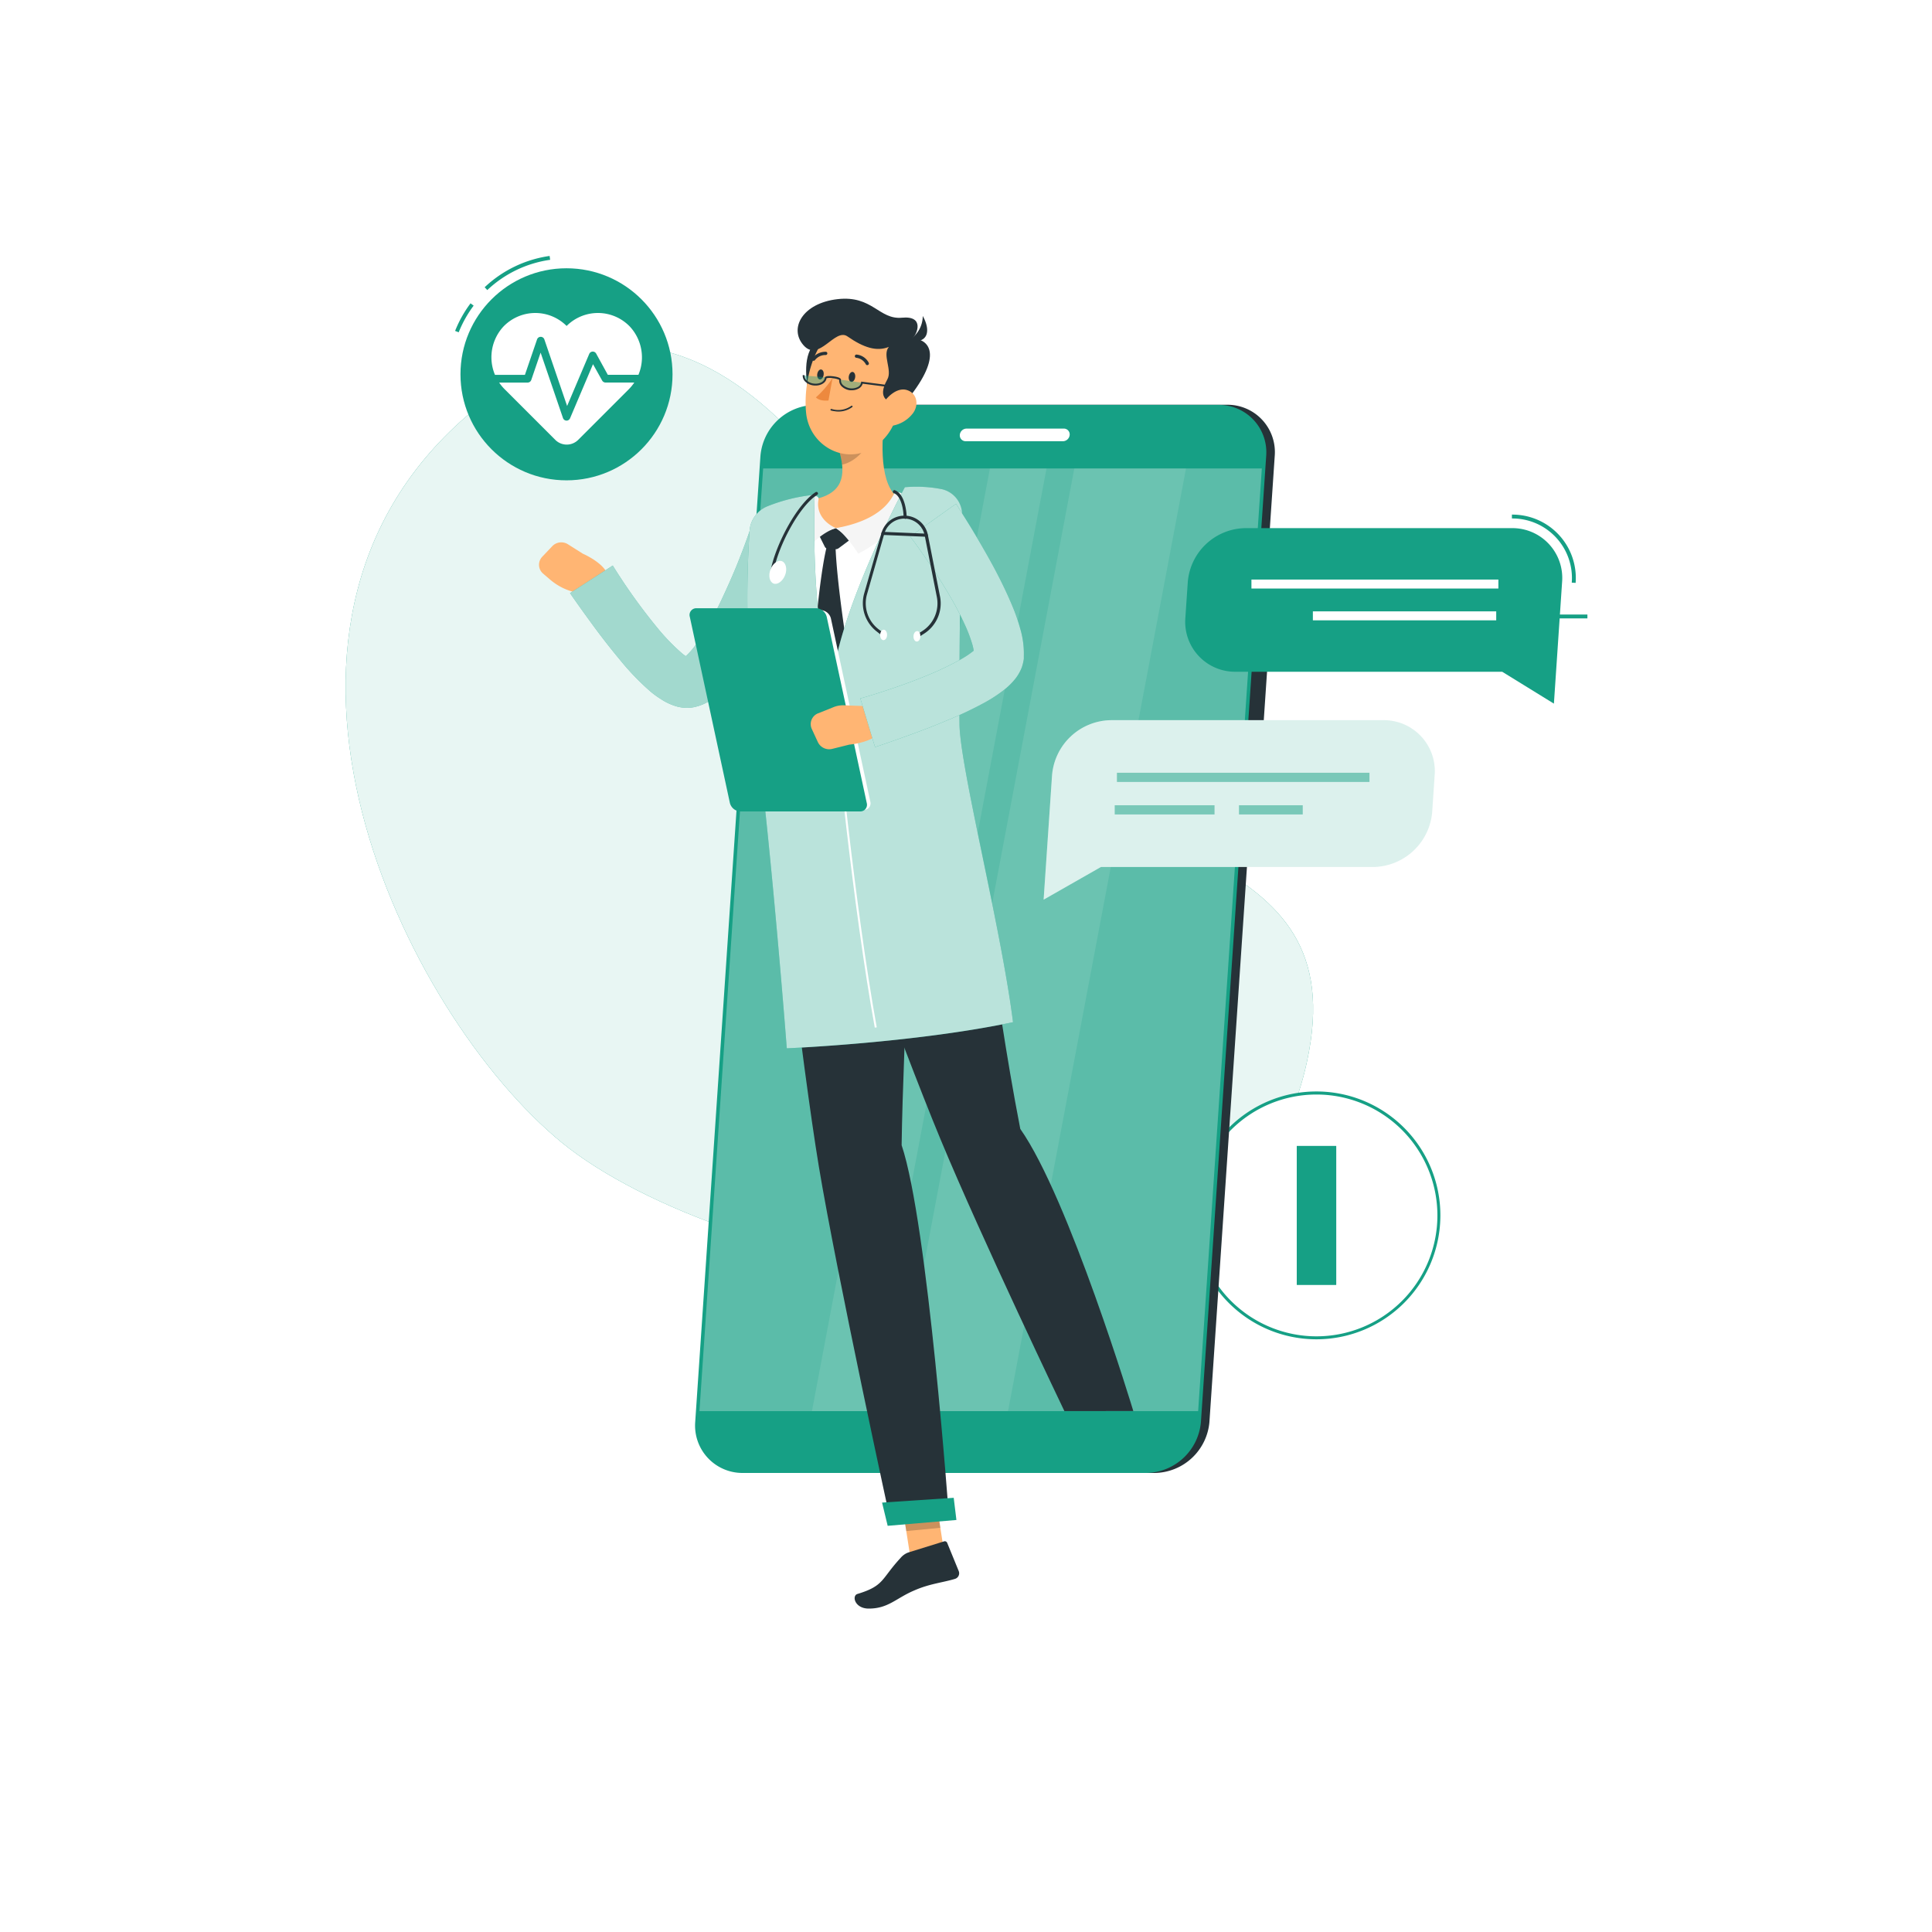 <svg xmlns="http://www.w3.org/2000/svg" xmlns:svgjs="http://svgjs.com/svgjs" xmlns:xlink="http://www.w3.org/1999/xlink" id="freepik_stories-online-doctor" class="animated" version="1.1" viewBox="0 0 500 500"><style>@keyframes heartbeat{0%,30%,40%,60%{transform:scale(1)}10%,50%{transform:scale(1.1)}}@keyframes floating{0%{opacity:1;transform:translateY(0)}50%{transform:translateY(-10px)}}@keyframes wind{0%{transform:rotate(0deg)}25%{transform:rotate(1deg)}75%{transform:rotate(-1deg)}}svg#freepik_stories-online-doctor:not(.animated) .animable{opacity:0}svg#freepik_stories-online-doctor.animated #freepik--cross-icon--inject-39,svg#freepik_stories-online-doctor.animated #freepik--pulse-icon--inject-39{animation:1.5s Infinite linear heartbeat;animation-delay:0s}svg#freepik_stories-online-doctor.animated #freepik--Character--inject-39{animation:1.5s Infinite linear floating;animation-delay:0s}svg#freepik_stories-online-doctor.animated #freepik--Chat--inject-39{animation:1.5s Infinite linear wind;animation-delay:0s}.animator-hidden{display:none}</style><g style="transform-origin:214.64px 209.774px" id="freepik--background-simple--inject-39" class="animable"><path id="el5y1an0yp8w" d="M253.75,180.64c-28.19-40.82-68.42-129-133.07-72.88-64.17,55.77-16.05,154.59,24.79,188C186.75,329.45,319.7,360,338.22,274.85,351,216.28,284.9,225.73,253.75,180.64Z" class="animable" style="fill:#16a085;transform-origin:214.64px 209.774px"/><g id="el55wx41a5ml"><path id="el1iiex6583pa" d="M253.75,180.64c-28.19-40.82-68.42-129-133.07-72.88-64.17,55.77-16.05,154.59,24.79,188C186.75,329.45,319.7,360,338.22,274.85,351,216.28,284.9,225.73,253.75,180.64Z" class="animable" style="fill:#fff;opacity:.9;transform-origin:214.64px 209.774px"/></g></g><g style="transform-origin:250px 416.24px" id="freepik--Shadow--inject-39" class="animable animator-hidden"><ellipse style="fill:#f5f5f5;transform-origin:250px 416.24px" id="freepik--path--inject-39" cx="250" cy="416.24" class="animable" rx="193.89" ry="11.32"/></g><g style="transform-origin:340.7px 314.54px" id="freepik--cross-icon--inject-39" class="animable"><circle id="elle7tyswb0p" cx="340.71" cy="314.54" r="31.68" class="animable" style="fill:#fff;transform-origin:340.71px 314.54px"/><path id="elh18ocgs7ndt" d="M340.71,346.61a32.07,32.07,0,1,1,32.06-32.07A32.1,32.1,0,0,1,340.71,346.61Zm0-63.35A31.29,31.29,0,1,0,372,314.54,31.31,31.31,0,0,0,340.71,283.26Z" class="animable" style="fill:#16a085;transform-origin:340.7px 314.54px"/><rect id="eluux0i62dbh9" width="10.2" height="35.92" x="335.61" y="296.58" class="animable" style="fill:#16a085;transform-origin:340.71px 314.54px"/><g id="elox47k16l6ts"><rect id="el3hbvdox3uzg" width="10.2" height="35.92" x="335.61" y="296.58" class="animable" style="fill:#16a085;transform-origin:340.71px 314.54px;transform:rotate(90deg)"/></g></g><g style="transform-origin:145.915px 95.275px" id="freepik--pulse-icon--inject-39" class="animable"><path id="el75go7ko6d6w" d="M126.11,75.07l-.68-.73a30.75,30.75,0,0,1,16.81-8.1l.14,1A29.74,29.74,0,0,0,126.11,75.07Z" class="animable" style="fill:#16a085;transform-origin:133.905px 70.655px"/><path id="els0a7hnljltc" d="M118.71,86l-.93-.36a30.77,30.77,0,0,1,4-7.14l.8.6A30.24,30.24,0,0,0,118.71,86Z" class="animable" style="fill:#16a085;transform-origin:120.18px 82.25px"/><circle id="el6u4oxh8f1f" cx="146.61" cy="96.87" r="27.44" class="animable" style="fill:#16a085;transform-origin:146.61px 96.87px"/><path id="elsm11gx39i4b" d="M163,84.51a11.46,11.46,0,0,0-16.36-.15,11.45,11.45,0,0,0-16.35.15,11.71,11.71,0,0,0,.41,16.32l13,13a4.2,4.2,0,0,0,5.94,0l13-13A11.71,11.71,0,0,0,163,84.51Z" class="animable" style="fill:#fff;transform-origin:146.657px 98.03px"/><path id="eluh3uweuerhq" d="M146.61,108.86h0a1,1,0,0,1-.91-.67l-5.79-16.93-2.42,7.08a1,1,0,0,1-.95.67h-9.69a1,1,0,0,1,0-2h9l3.14-9.17a1,1,0,0,1,1.89,0l5.89,17.23,5.72-13.47a1,1,0,0,1,.86-.61,1,1,0,0,1,.93.51L157.3,97h9.11a1,1,0,0,1,0,2h-9.69a1,1,0,0,1-.88-.51l-2.37-4.24-5.94,14A1,1,0,0,1,146.61,108.86Z" class="animable" style="fill:#16a085;transform-origin:146.63px 98.013px"/></g><g style="transform-origin:234.719px 246.802px" id="freepik--Character--inject-39" class="animable"><path id="el6h2bq45614a" d="M298.86,381.2H194.49A12.26,12.26,0,0,1,182.13,368L199,118a14.44,14.44,0,0,1,14.15-13.25H317.54A12.26,12.26,0,0,1,329.9,118L313,368A14.43,14.43,0,0,1,298.86,381.2Z" class="animable" style="fill:#263238;transform-origin:256.017px 242.975px"/><path id="elyy8sf7b4le" d="M322,206.56h-2.63a3.42,3.42,0,0,1-3.45-3.7l3.23-47.79a4,4,0,0,1,3.95-3.7h2.63a3.42,3.42,0,0,1,3.45,3.7l-3.23,47.79A4,4,0,0,1,322,206.56Z" class="animable" style="fill:#263238;transform-origin:322.55px 178.965px"/><path id="eldjouevpmr4" d="M197.48,174.68h-2.62a2.8,2.8,0,0,1-2.83-3l1.17-17.26a3.3,3.3,0,0,1,3.23-3h2.63a2.81,2.81,0,0,1,2.82,3l-1.17,17.26A3.29,3.29,0,0,1,197.48,174.68Z" class="animable" style="fill:#16a085;transform-origin:196.955px 163.05px"/><path id="el5rho16g4nsm" d="M195.4,205.5h-2.63a2.8,2.8,0,0,1-2.82-3l1.17-17.26a3.3,3.3,0,0,1,3.23-3H197a2.81,2.81,0,0,1,2.82,3l-1.17,17.26A3.29,3.29,0,0,1,195.4,205.5Z" class="animable" style="fill:#16a085;transform-origin:194.885px 193.87px"/><path id="elye9dqx1ftk" d="M296.65,381.2H192.28A12.26,12.26,0,0,1,179.92,368L196.8,118A14.44,14.44,0,0,1,211,104.79H315.33A12.26,12.26,0,0,1,327.69,118L310.8,368A14.43,14.43,0,0,1,296.65,381.2Z" class="animable" style="fill:#16a085;transform-origin:253.805px 242.995px"/><g id="el9wgvdpelac"><polygon id="el7eiolwohtn" points="181.02 365.2 197.5 121.24 326.56 121.24 310.08 365.2 181.02 365.2" class="animable" style="fill:#fff;opacity:.3;transform-origin:253.79px 243.22px"/></g><g id="elfvziu9soin"><polygon id="elixvw2cq8v3m" points="231.97 365.2 278.03 121.24 306.94 121.24 260.88 365.2 231.97 365.2" class="animable" style="fill:#fff;opacity:.1;transform-origin:269.455px 243.22px"/></g><g id="eleaisyg6nyln"><polygon id="elcv6g0vhhmp5" points="210.13 365.2 256.19 121.24 270.84 121.24 224.78 365.2 210.13 365.2" class="animable" style="fill:#fff;opacity:.1;transform-origin:240.485px 243.22px"/></g><path id="elmp6x1xpm89m" d="M250.14,110.92h25.17a1.5,1.5,0,0,1,1.52,1.63h0a1.78,1.78,0,0,1-1.74,1.64H249.92a1.51,1.51,0,0,1-1.52-1.64h0A1.77,1.77,0,0,1,250.14,110.92Z" class="animable" style="fill:#fff;transform-origin:262.615px 112.555px"/><polygon id="elmap8sv117q" points="244.9 405.25 236.08 406.09 232.9 385.74 241.72 384.89 244.9 405.25" class="animable" style="fill:#ffb573;transform-origin:238.9px 395.49px"/><path id="elae945crtkg" d="M235.07,401.78l9.24-2.87a.65.65,0,0,1,.82.38l3,7.33a1.52,1.52,0,0,1-1,2c-3.34,1-6.52,1.23-10.55,3-4.71,2-6.68,4.68-11.75,4.68-3.63,0-4.45-3.33-2.91-3.79,7-2.12,6.08-3.86,11.16-9.33A4.68,4.68,0,0,1,235.07,401.78Z" class="animable" style="fill:#263238;transform-origin:234.705px 407.587px"/><g id="eljgimu7s94z"><polygon id="el9k99xj1dg6" points="232.9 385.74 234.54 396.24 243.37 395.39 241.73 384.89 232.9 385.74" class="animable" style="opacity:.2;transform-origin:238.135px 390.565px"/></g><path id="el8l4uo4c6p9h" d="M239.28,128.6c-11.57-1.36-23.08-.45-34.63,1.79a9.23,9.23,0,0,0-7.41,8c-1.25,11.06-2.68,35.85,2.9,72.83l47.28-4c.09-6.71-4.68-37.28-.74-69A8.47,8.47,0,0,0,239.28,128.6Z" class="animable" style="fill:#fff;transform-origin:221.76px 169.59px"/><path id="el0eugn5akt6k6" d="M211.75,138.08l1.69,3.38a1,1,0,0,0,.89.58l1.83.1a1.42,1.42,0,0,0,.91-.28l3.15-2.35-3.89-2.83Z" class="animable" style="fill:#263238;transform-origin:215.985px 139.411px"/><path id="elk2d78q74vx" d="M216.22,141.17a3.08,3.08,0,0,0-2.13-.17c-1.49,5.25-3.12,20.32-3.29,27,4.52,13.17,6,14.5,6,14.5l2.29-15.85S216.52,150.44,216.22,141.17Z" class="animable" style="fill:#263238;transform-origin:214.945px 161.692px"/><path id="elyvay7kmrchp" d="M229.27,105.8c-1.08,6.52-2,18.43,2.68,22.64-3.43,3.6-7.92,7.77-15.62,8.24s-6.51-4.86-4.56-7.71c7.19-1.92,6.84-7.28,5.43-12.29Z" class="animable" style="fill:#ffb573;transform-origin:221.132px 121.255px"/><path id="eldthsmeyubz9" d="M233.91,127.87a9.6,9.6,0,0,0-1.69-.55.67.67,0,0,0-.75.31c-.74,1.26-3,6.89-15.14,9.05,2,1.18,4.65,4.84,5.79,6.6,3.64-1.89,13.11-7.54,12.21-14.85A.74.74,0,0,0,233.91,127.87Z" class="animable" style="fill:#f5f5f5;transform-origin:225.36px 135.289px"/><path id="elme8cat8n7cn" d="M211.84,129.27a.7.7,0,0,0-.82-.84,9.39,9.39,0,0,0-1.24.33,1,1,0,0,0-.26.15c-.93.86-6,8.18-1.25,14.1,1-1.61,4.45-5.26,8.06-6.33C212.91,135.14,211.23,132.27,211.84,129.27Z" class="animable" style="fill:#f5f5f5;transform-origin:211.299px 135.713px"/><g id="elt179fvuce5p"><path id="el1cqkgjmsrc6" d="M224.35,110.24l-7.14,6.44a20.62,20.62,0,0,1,.72,3.56c2.76-.47,6.47-3.6,6.67-6.5A9.48,9.48,0,0,0,224.35,110.24Z" class="animable" style="opacity:.2;transform-origin:220.936px 115.24px"/></g><path id="elm29n5xg49u" d="M214.81,86.09c-6.16,2.41-6.56,7.47-6,13s6.58,1.87,7.92-1.59S223.34,82.75,214.81,86.09Z" class="animable" style="fill:#263238;transform-origin:214.098px 93.704px"/><path id="elrcprp6px02b" d="M234.46,97.12c-1.71,8.71-2.28,13.88-7.26,17.89-7.51,6-17.68.82-18.58-8.16-.81-8.09,2.12-21,11.09-23.52A11.72,11.72,0,0,1,234.46,97.12Z" class="animable" style="fill:#ffb573;transform-origin:221.616px 100.222px"/><path id="eluhkene7jyq" d="M234.1,104.33c-7.33.39-5.78-3.77-4.45-6.16s-1.38-6.34.39-8.39c-3.16,1.26-6.49.22-10.72-2.72-3.28-2.29-7.39,6.86-11.39,2.27-3.78-4.33-.27-10.86,8.81-11.91s10.73,5.37,16.69,4.8,3.89,4.34,2.72,5.34C241.15,87.89,243.88,92.67,234.1,104.33Z" class="animable" style="fill:#263238;transform-origin:223.549px 90.83px"/><path id="elykfl0d26fe7" d="M235,88.17a7.34,7.34,0,0,0,3.81-6.39C240.79,85.25,240.58,89.19,235,88.17Z" class="animable" style="fill:#263238;transform-origin:237.474px 85.057px"/><path id="elpms0klyg7nd" d="M216,106.42a6,6,0,0,0,4.58-1.08.2.2,0,0,0,0-.29.21.21,0,0,0-.29,0,5.77,5.77,0,0,1-5.09.79.23.23,0,0,0-.27.14.21.21,0,0,0,.14.26A5.29,5.29,0,0,0,216,106.42Z" class="animable" style="fill:#263238;transform-origin:217.782px 105.75px"/><path id="elnglo5oi94y" d="M236.23,107a8.52,8.52,0,0,1-5.59,3.22c-2.91.38-3.88-2.33-2.66-4.86,1.11-2.28,4-5.22,6.68-4.43S237.91,104.8,236.23,107Z" class="animable" style="fill:#ffb573;transform-origin:232.321px 105.527px"/><path id="elxqgletikc4" d="M233.34,296.37c.35-26.11,3.69-88.3,3.69-88.3l-36.86,3.11s7.33,64.09,11.75,90.73c4.6,27.69,18.71,92.56,18.71,92.56l15-1.28S240.15,316.56,233.34,296.37Z" class="animable" style="fill:#263238;transform-origin:222.9px 301.27px"/><polygon id="elxk82fcm57m" points="229.73 394.88 247.52 393.37 246.82 387.63 228.28 388.87 229.73 394.88" class="animable" style="fill:#16a085;transform-origin:237.9px 391.255px"/><path id="elfibheb2xr8b" d="M221.32,97.64c-.09.71-.55,1.25-1,1.2s-.76-.67-.66-1.39.55-1.25,1-1.2S221.42,96.93,221.32,97.64Z" class="animable" style="fill:#263238;transform-origin:220.49px 97.545px"/><path id="elxz5xf8h0kx" d="M213.16,97c-.09.72-.55,1.25-1,1.2s-.76-.67-.66-1.38.55-1.25,1-1.2S213.26,96.25,213.16,97Z" class="animable" style="fill:#263238;transform-origin:212.33px 96.91px"/><path id="el85vtiac93ka" d="M215.46,97.84a24.82,24.82,0,0,1-4.3,5c1.06,1.11,3.25.81,3.25.81Z" class="animable" style="fill:#ed893e;transform-origin:213.31px 100.763px"/><g id="elpu9xb2kfrtq"><path id="elht74wb6qb2t" d="M208,97.18c-.15,1.14,1,2.09,2.59,2.29s3.06-.67,3.2-1.81" class="animable" style="fill:#16a085;opacity:.4;transform-origin:210.888px 98.339px"/></g><g id="elfdtlwvy9s15"><path id="el7ujc1jtedcm" d="M217.45,98.24c-.22,1.13.89,2.15,2.45,2.45s3.09-.5,3.3-1.62" class="animable" style="fill:#16a085;opacity:.4;transform-origin:220.311px 99.497px"/></g><path id="elvo7hpymeio" d="M220.52,101a4.89,4.89,0,0,1-.54,0,3.8,3.8,0,0,1-2.07-.93,2.08,2.08,0,0,1-.72-1.77,5,5,0,0,0-1.6-.4,3.49,3.49,0,0,0-1.69,0c-.14,1.22-1.66,2.06-3.36,1.85a3.72,3.72,0,0,1-2.07-.92,2.1,2.1,0,0,1-.72-1.77l.48.06a1.61,1.61,0,0,0,.57,1.36,3.24,3.24,0,0,0,1.8.79c1.44.19,2.72-.48,2.85-1.48.07-.56,1.23-.52,2.19-.4s2.1.39,2,.94a1.6,1.6,0,0,0,.57,1.36,3.44,3.44,0,0,0,3.75.48,1.6,1.6,0,0,0,.9-1.17l0-.24,12.34,1.59-.06.48-11.88-1.53a2.15,2.15,0,0,1-1.1,1.29A3.53,3.53,0,0,1,220.52,101Z" class="animable" style="fill:#263238;transform-origin:221.471px 99.034px"/><path id="elvjh2n0oarzk" d="M224.46,94.5a.36.36,0,0,0,.2-.06.43.43,0,0,0,.16-.58,4,4,0,0,0-3.14-2.1.43.43,0,0,0-.45.4.42.42,0,0,0,.39.44h0a3.21,3.21,0,0,1,2.47,1.7A.41.41,0,0,0,224.46,94.5Z" class="animable" style="fill:#263238;transform-origin:223.052px 93.13px"/><path id="elp5334of3rrm" d="M210.52,93.37a.43.43,0,0,0,.37-.15,3.41,3.41,0,0,1,2.76-1.34.42.42,0,0,0,.46-.38.41.41,0,0,0-.36-.46,4.3,4.3,0,0,0-3.5,1.65.42.42,0,0,0,.05.59A.51.51,0,0,0,210.52,93.37Z" class="animable" style="fill:#263238;transform-origin:212.133px 92.205px"/><path id="elwg35kfojkma" d="M264.05,292.16c-7.65-39.32-9.37-70.07-16.63-85l-35.71,4s21.27,58.59,31.66,83.6c10.79,26,32.09,70.42,32.09,70.42H293.3S276.65,310.07,264.05,292.16Z" class="animable" style="fill:#263238;transform-origin:252.505px 286.17px"/><path id="el2v6a29ps5xj" d="M150.86,143.31,147,140.87a3.22,3.22,0,0,0-4.06.47l-2.62,2.76a3,3,0,0,0,.26,4.37l1.87,1.6a15.25,15.25,0,0,0,5.57,3l5.65,1.67,3.71-4C158.51,146.57,150.86,143.31,150.86,143.31Z" class="animable" style="fill:#ffb573;transform-origin:148.496px 147.548px"/><path id="el4lco9iex7dh" d="M208,141.44c-1.4,3.42-2.77,6.6-4.26,9.85s-3,6.46-4.67,9.65-3.45,6.36-5.47,9.54c-1,1.58-2.11,3.16-3.37,4.75a30.34,30.34,0,0,1-4.6,4.77,16.51,16.51,0,0,1-3.69,2.28c-.42.16-.81.32-1.27.46l-.7.19a8.35,8.35,0,0,1-1.07.19,10,10,0,0,1-3.64-.26,14.82,14.82,0,0,1-4.18-1.91,24,24,0,0,1-2.75-2,65.72,65.72,0,0,1-7.95-8.27c-2.33-2.8-4.53-5.61-6.64-8.48s-4.14-5.69-6.22-8.7l11.06-7.14a149.17,149.17,0,0,0,11.56,16.15,54.44,54.44,0,0,0,6.37,6.59,12.56,12.56,0,0,0,1.41,1c.37.25.74.35.48.26a2.56,2.56,0,0,0-1.08-.06,2.38,2.38,0,0,0-.43.08h-.08c-.05,0-.05,0-.06,0a6.05,6.05,0,0,0,.65-.49,18.45,18.45,0,0,0,2.47-2.74c.85-1.14,1.7-2.42,2.51-3.75a91.72,91.72,0,0,0,4.52-8.54c1.4-3,2.75-6,4-9.12s2.44-6.29,3.45-9.32Z" class="animable" style="fill:#16a085;transform-origin:177.76px 159.801px"/><g id="elb210i615a1"><g id="elsn9pxsrszrm" class="animable" style="opacity:.6;transform-origin:177.76px 159.801px"><path id="el6v3l9lwy4ub" d="M208,141.44c-1.4,3.42-2.77,6.6-4.26,9.85s-3,6.46-4.67,9.65-3.45,6.36-5.47,9.54c-1,1.58-2.11,3.16-3.37,4.75a30.34,30.34,0,0,1-4.6,4.77,16.51,16.51,0,0,1-3.69,2.28c-.42.16-.81.32-1.27.46l-.7.19a8.35,8.35,0,0,1-1.07.19,10,10,0,0,1-3.64-.26,14.82,14.82,0,0,1-4.18-1.91,24,24,0,0,1-2.75-2,65.72,65.72,0,0,1-7.95-8.27c-2.33-2.8-4.53-5.61-6.64-8.48s-4.14-5.69-6.22-8.7l11.06-7.14a149.17,149.17,0,0,0,11.56,16.15,54.44,54.44,0,0,0,6.37,6.59,12.56,12.56,0,0,0,1.41,1c.37.25.74.35.48.26a2.56,2.56,0,0,0-1.08-.06,2.38,2.38,0,0,0-.43.08h-.08c-.05,0-.05,0-.06,0a6.05,6.05,0,0,0,.65-.49,18.45,18.45,0,0,0,2.47-2.74c.85-1.14,1.7-2.42,2.51-3.75a91.72,91.72,0,0,0,4.52-8.54c1.4-3,2.75-6,4-9.12s2.44-6.29,3.45-9.32Z" class="animable" style="fill:#fff;transform-origin:177.76px 159.801px"/></g></g><path id="elrisof9ebq3g" d="M234.18,126.09c-3.75,7-17.1,33.67-18.72,50.13-5.91-15-4.62-48.18-4.62-48.18a44.43,44.43,0,0,0-12.27,3A7.41,7.41,0,0,0,194,137.3a262.07,262.07,0,0,0,1.62,51.47c4.15,32.3,8,82.53,8,82.53s33.05-1.38,58.55-6.76c-3.11-24.69-13.75-66.07-13.85-77.15-.12-14.26.21-42.14.66-53.78a6.89,6.89,0,0,0-5.52-7.07A34.57,34.57,0,0,0,234.18,126.09Z" class="animable" style="fill:#16a085;transform-origin:227.791px 198.631px"/><g id="elyzvymfa9y5b"><path id="elu4xjwpyuj3n" d="M234.18,126.09c-3.75,7-17.1,33.67-18.72,50.13-5.91-15-4.62-48.18-4.62-48.18a44.43,44.43,0,0,0-12.27,3A7.41,7.41,0,0,0,194,137.3a262.07,262.07,0,0,0,1.62,51.47c4.15,32.3,8,82.53,8,82.53s33.05-1.38,58.55-6.76c-3.11-24.69-13.75-66.07-13.85-77.15-.12-14.26.21-42.15.66-53.79a6.78,6.78,0,0,0-5.21-7A34.31,34.31,0,0,0,234.18,126.09Z" class="animable" style="fill:#fff;opacity:.7;transform-origin:227.791px 198.63px"/></g><path id="elog66af4j59e" d="M226.39,265.94c-5.74-31.67-10.29-78.14-10.66-83.73l.51,0c.37,5.59,4.93,52,10.66,83.67Z" class="animable" style="fill:#fff;transform-origin:221.315px 224.075px"/><path id="elpfxfey7t3r" d="M223.53,209.6H193.05a2.85,2.85,0,0,1-2.64-2.17l-10.19-47.37a1.7,1.7,0,0,1,1.7-2.17h30.47a2.85,2.85,0,0,1,2.65,2.17l10.19,47.37A1.7,1.7,0,0,1,223.53,209.6Z" class="animable" style="fill:#fff;transform-origin:202.725px 183.745px"/><path id="eluoyfhyi78oj" d="M222.58,210h-31a2.91,2.91,0,0,1-2.69-2.21l-10.37-48.17a1.74,1.74,0,0,1,1.74-2.21h31a2.91,2.91,0,0,1,2.69,2.21l10.36,48.17A1.73,1.73,0,0,1,222.58,210Z" class="animable" style="fill:#16a085;transform-origin:201.417px 183.705px"/><path id="elje285o5pbo8" d="M226.13,182.82l-7.71-.29a6.61,6.61,0,0,0-2.71.48l-4,1.6a3,3,0,0,0-1.64,4l1.6,3.46a3.24,3.24,0,0,0,3.7,1.74l4.41-1.1s8.28-.66,8.58-5Z" class="animable" style="fill:#ffb573;transform-origin:219.087px 188.216px"/><path id="eliitgwk4nezj" d="M247.42,130.38c1.91,3,3.66,5.74,5.38,8.68s3.41,5.85,5,8.89,3.1,6.18,4.47,9.54a48.59,48.59,0,0,1,1.82,5.39,22.59,22.59,0,0,1,.88,6.87v.39a1.92,1.92,0,0,1,0,.2c0,.36-.1.72-.17,1.08s-.16.64-.26,1-.21.55-.32.83a11.17,11.17,0,0,1-1.46,2.42,17.45,17.45,0,0,1-2.77,2.76,36.41,36.41,0,0,1-5,3.31,95.27,95.27,0,0,1-9.52,4.54c-3.15,1.34-6.29,2.56-9.45,3.71s-6.27,2.26-9.56,3.36l-3.81-12.6c3-.82,6.06-1.83,9.05-2.85s6-2.16,8.84-3.35a77.92,77.92,0,0,0,8.14-3.93,23.49,23.49,0,0,0,3.17-2.11,3.81,3.81,0,0,0,.7-.69,1.07,1.07,0,0,0-.2.33c0,.09-.05.15-.1.26a2.37,2.37,0,0,0-.09.36,2.43,2.43,0,0,0-.08.47c0,.06,0,.07,0,.05v-.07a11.76,11.76,0,0,0-.55-2.79,36.08,36.08,0,0,0-1.42-3.85,78.1,78.1,0,0,0-4.14-8.07c-1.56-2.68-3.22-5.36-5-8s-3.6-5.27-5.43-7.67Z" class="animable" style="fill:#16a085;transform-origin:243.814px 161.865px"/><g id="elp04uqotkrqd"><g id="elem5pzvx5ibp" class="animable" style="opacity:.7;transform-origin:243.814px 161.865px"><path id="elr0zlu27f35g" d="M247.42,130.38c1.91,3,3.66,5.74,5.38,8.68s3.41,5.85,5,8.89,3.1,6.18,4.47,9.54a48.59,48.59,0,0,1,1.82,5.39,22.59,22.59,0,0,1,.88,6.87v.39a1.92,1.92,0,0,1,0,.2c0,.36-.1.72-.17,1.08s-.16.64-.26,1-.21.55-.32.83a11.17,11.17,0,0,1-1.46,2.42,17.45,17.45,0,0,1-2.77,2.76,36.41,36.41,0,0,1-5,3.31,95.27,95.27,0,0,1-9.52,4.54c-3.15,1.34-6.29,2.56-9.45,3.71s-6.27,2.26-9.56,3.36l-3.81-12.6c3-.82,6.06-1.83,9.05-2.85s6-2.16,8.84-3.35a77.92,77.92,0,0,0,8.14-3.93,23.49,23.49,0,0,0,3.17-2.11,3.81,3.81,0,0,0,.7-.69,1.07,1.07,0,0,0-.2.33c0,.09-.05.15-.1.26a2.37,2.37,0,0,0-.09.36,2.43,2.43,0,0,0-.08.47c0,.06,0,.07,0,.05v-.07a11.76,11.76,0,0,0-.55-2.79,36.08,36.08,0,0,0-1.42-3.85,78.1,78.1,0,0,0-4.14-8.07c-1.56-2.68-3.22-5.36-5-8s-3.6-5.27-5.43-7.67Z" class="animable" style="fill:#fff;transform-origin:243.814px 161.865px"/></g></g><path id="el7qi55ht003w" d="M237.3,165.08a.39.39,0,0,1-.33-.19.39.39,0,0,1,.12-.55l1.56-1a8.5,8.5,0,0,0,3.8-8.86l-3.14-15.9a5.38,5.38,0,0,0-10.46-.44l-4.45,15.59a8.47,8.47,0,0,0,3,9.14l1.48,1.12a.4.4,0,0,1,.07.56.39.39,0,0,1-.55.07L227,163.51a9.28,9.28,0,0,1-3.33-10l4.46-15.59a6.18,6.18,0,0,1,12,.5l3.14,15.91a9.28,9.28,0,0,1-4.15,9.68l-1.57,1A.33.33,0,0,1,237.3,165.08Z" class="animable" style="fill:#263238;transform-origin:233.377px 149.265px"/><path id="elkxpel9y1hs8" d="M239.7,138.91h0l-11.23-.47a.4.4,0,0,1-.38-.42.42.42,0,0,1,.42-.38l11.22.47a.4.4,0,0,1,.38.42A.39.39,0,0,1,239.7,138.91Z" class="animable" style="fill:#263238;transform-origin:234.1px 138.275px"/><path id="ell4ub6pch8i" d="M234.24,134.25a.41.41,0,0,1-.4-.39c0-2-.62-5.47-2.49-6.23a.4.4,0,1,1,.3-.74c2.77,1.14,3,6.36,3,7a.41.41,0,0,1-.39.41Z" class="animable" style="fill:#263238;transform-origin:232.864px 130.575px"/><path id="elgoj2whq2vau" d="M199.89,147.84h-.08a.4.4,0,0,1-.31-.47c1.32-6.57,6.78-16.94,11.59-20a.39.39,0,0,1,.54.13.38.38,0,0,1-.12.54c-4.65,2.94-9.95,13-11.23,19.47A.4.4,0,0,1,199.89,147.84Z" class="animable" style="fill:#263238;transform-origin:205.594px 137.576px"/><path id="eluojbz91x8ja" d="M203.17,148.87c-.62,1.59-2,2.55-3,2.14s-1.39-2-.77-3.63,2-2.55,3-2.13S203.8,147.28,203.17,148.87Z" class="animable" style="fill:#fff;transform-origin:201.287px 148.127px"/><path id="ell3zkqpwvso" d="M229.57,164.36c0,.74-.46,1.33-.95,1.31s-.87-.64-.84-1.39.46-1.34.95-1.31S229.6,163.61,229.57,164.36Z" class="animable" style="fill:#fff;transform-origin:228.675px 164.32px"/><path id="elr0ysislrix" d="M238.19,164.72c0,.74-.45,1.33-.95,1.31s-.86-.64-.83-1.39.45-1.33,1-1.31S238.22,164,238.19,164.72Z" class="animable" style="fill:#fff;transform-origin:237.3px 164.68px"/></g><g style="transform-origin:338.955px 183.005px" id="freepik--Chat--inject-39" class="animable"><path id="el0w7yk7j0ulo" d="M407.77,150.85l-1-.06a15.41,15.41,0,0,0-15.49-16.61v-1a16.4,16.4,0,0,1,16.49,17.67Z" class="animable" style="fill:#16a085;transform-origin:399.55px 142.015px"/><g id="el8g0d6bytkp9"><rect id="elwepe9wk08mq" width="8.28" height="1" x="402.54" y="159.04" class="animable" style="fill:#16a085;transform-origin:406.68px 159.54px;transform:rotate(-85.996deg)"/></g><path id="elu7wutftokq" d="M391.28,136.68h-69a15.18,15.18,0,0,0-14.88,13.94l-.63,9.29a12.91,12.91,0,0,0,13,13.94h69l13.38,8.25,2.12-31.48A12.9,12.9,0,0,0,391.28,136.68Z" class="animable" style="fill:#16a085;transform-origin:355.52px 159.39px"/><rect id="elwvjd0h7nkvs" width="63.91" height="2.32" x="323.87" y="149.99" class="animable" style="fill:#fff;transform-origin:355.825px 151.15px"/><rect id="elf3nbxjik96q" width="47.45" height="2.32" x="339.77" y="158.22" class="animable" style="fill:#fff;transform-origin:363.495px 159.38px"/><path id="elryqpu4v3un" d="M287.48,186.38H358a13.19,13.19,0,0,1,13.29,14.25l-.64,9.5a15.53,15.53,0,0,1-15.21,14.25H284.91l-14.82,8.45,2.18-32.2A15.52,15.52,0,0,1,287.48,186.38Z" class="animable" style="fill:#fff;transform-origin:320.711px 209.605px"/><g id="elq5id1pzwvt"><path id="elhx03m90x5jn" d="M287.48,186.38H358a13.19,13.19,0,0,1,13.29,14.25l-.64,9.5a15.53,15.53,0,0,1-15.21,14.25H284.91l-14.82,8.45,2.18-32.2A15.52,15.52,0,0,1,287.48,186.38Z" class="animable" style="fill:#16a085;opacity:.15;transform-origin:320.711px 209.605px"/></g><g id="ellovbzz6pvx"><rect id="el4ibymotupnm" width="65.36" height="2.38" x="289.06" y="199.99" class="animable" style="fill:#16a085;opacity:.5;transform-origin:321.74px 201.18px"/></g><g id="elhyqf7z9j2el"><rect id="elks01qg7qcvg" width="25.83" height="2.38" x="288.49" y="208.4" class="animable" style="fill:#16a085;opacity:.5;transform-origin:301.405px 209.59px"/></g><g id="el1zbg8cb0epe"><rect id="elem2oqsakn4o" width="16.5" height="2.38" x="320.65" y="208.4" class="animable" style="fill:#16a085;opacity:.5;transform-origin:328.9px 209.59px"/></g></g><defs><filter id="active" height="200%"><feMorphology in="SourceAlpha" operator="dilate" radius="2" result="DILATED"/><feFlood flood-color="#32DFEC" flood-opacity="1" result="PINK"/><feComposite in="PINK" in2="DILATED" operator="in" result="OUTLINE"/><feMerge><feMergeNode in="OUTLINE"/><feMergeNode in="SourceGraphic"/></feMerge></filter><filter id="hover" height="200%"><feMorphology in="SourceAlpha" operator="dilate" radius="2" result="DILATED"/><feFlood flood-color="red" flood-opacity=".5" result="PINK"/><feComposite in="PINK" in2="DILATED" operator="in" result="OUTLINE"/><feMerge><feMergeNode in="OUTLINE"/><feMergeNode in="SourceGraphic"/></feMerge><feColorMatrix type="matrix" values="0 0 0 0 0 0 1 0 0 0 0 0 0 0 0 0 0 0 1 0"/></filter></defs></svg>